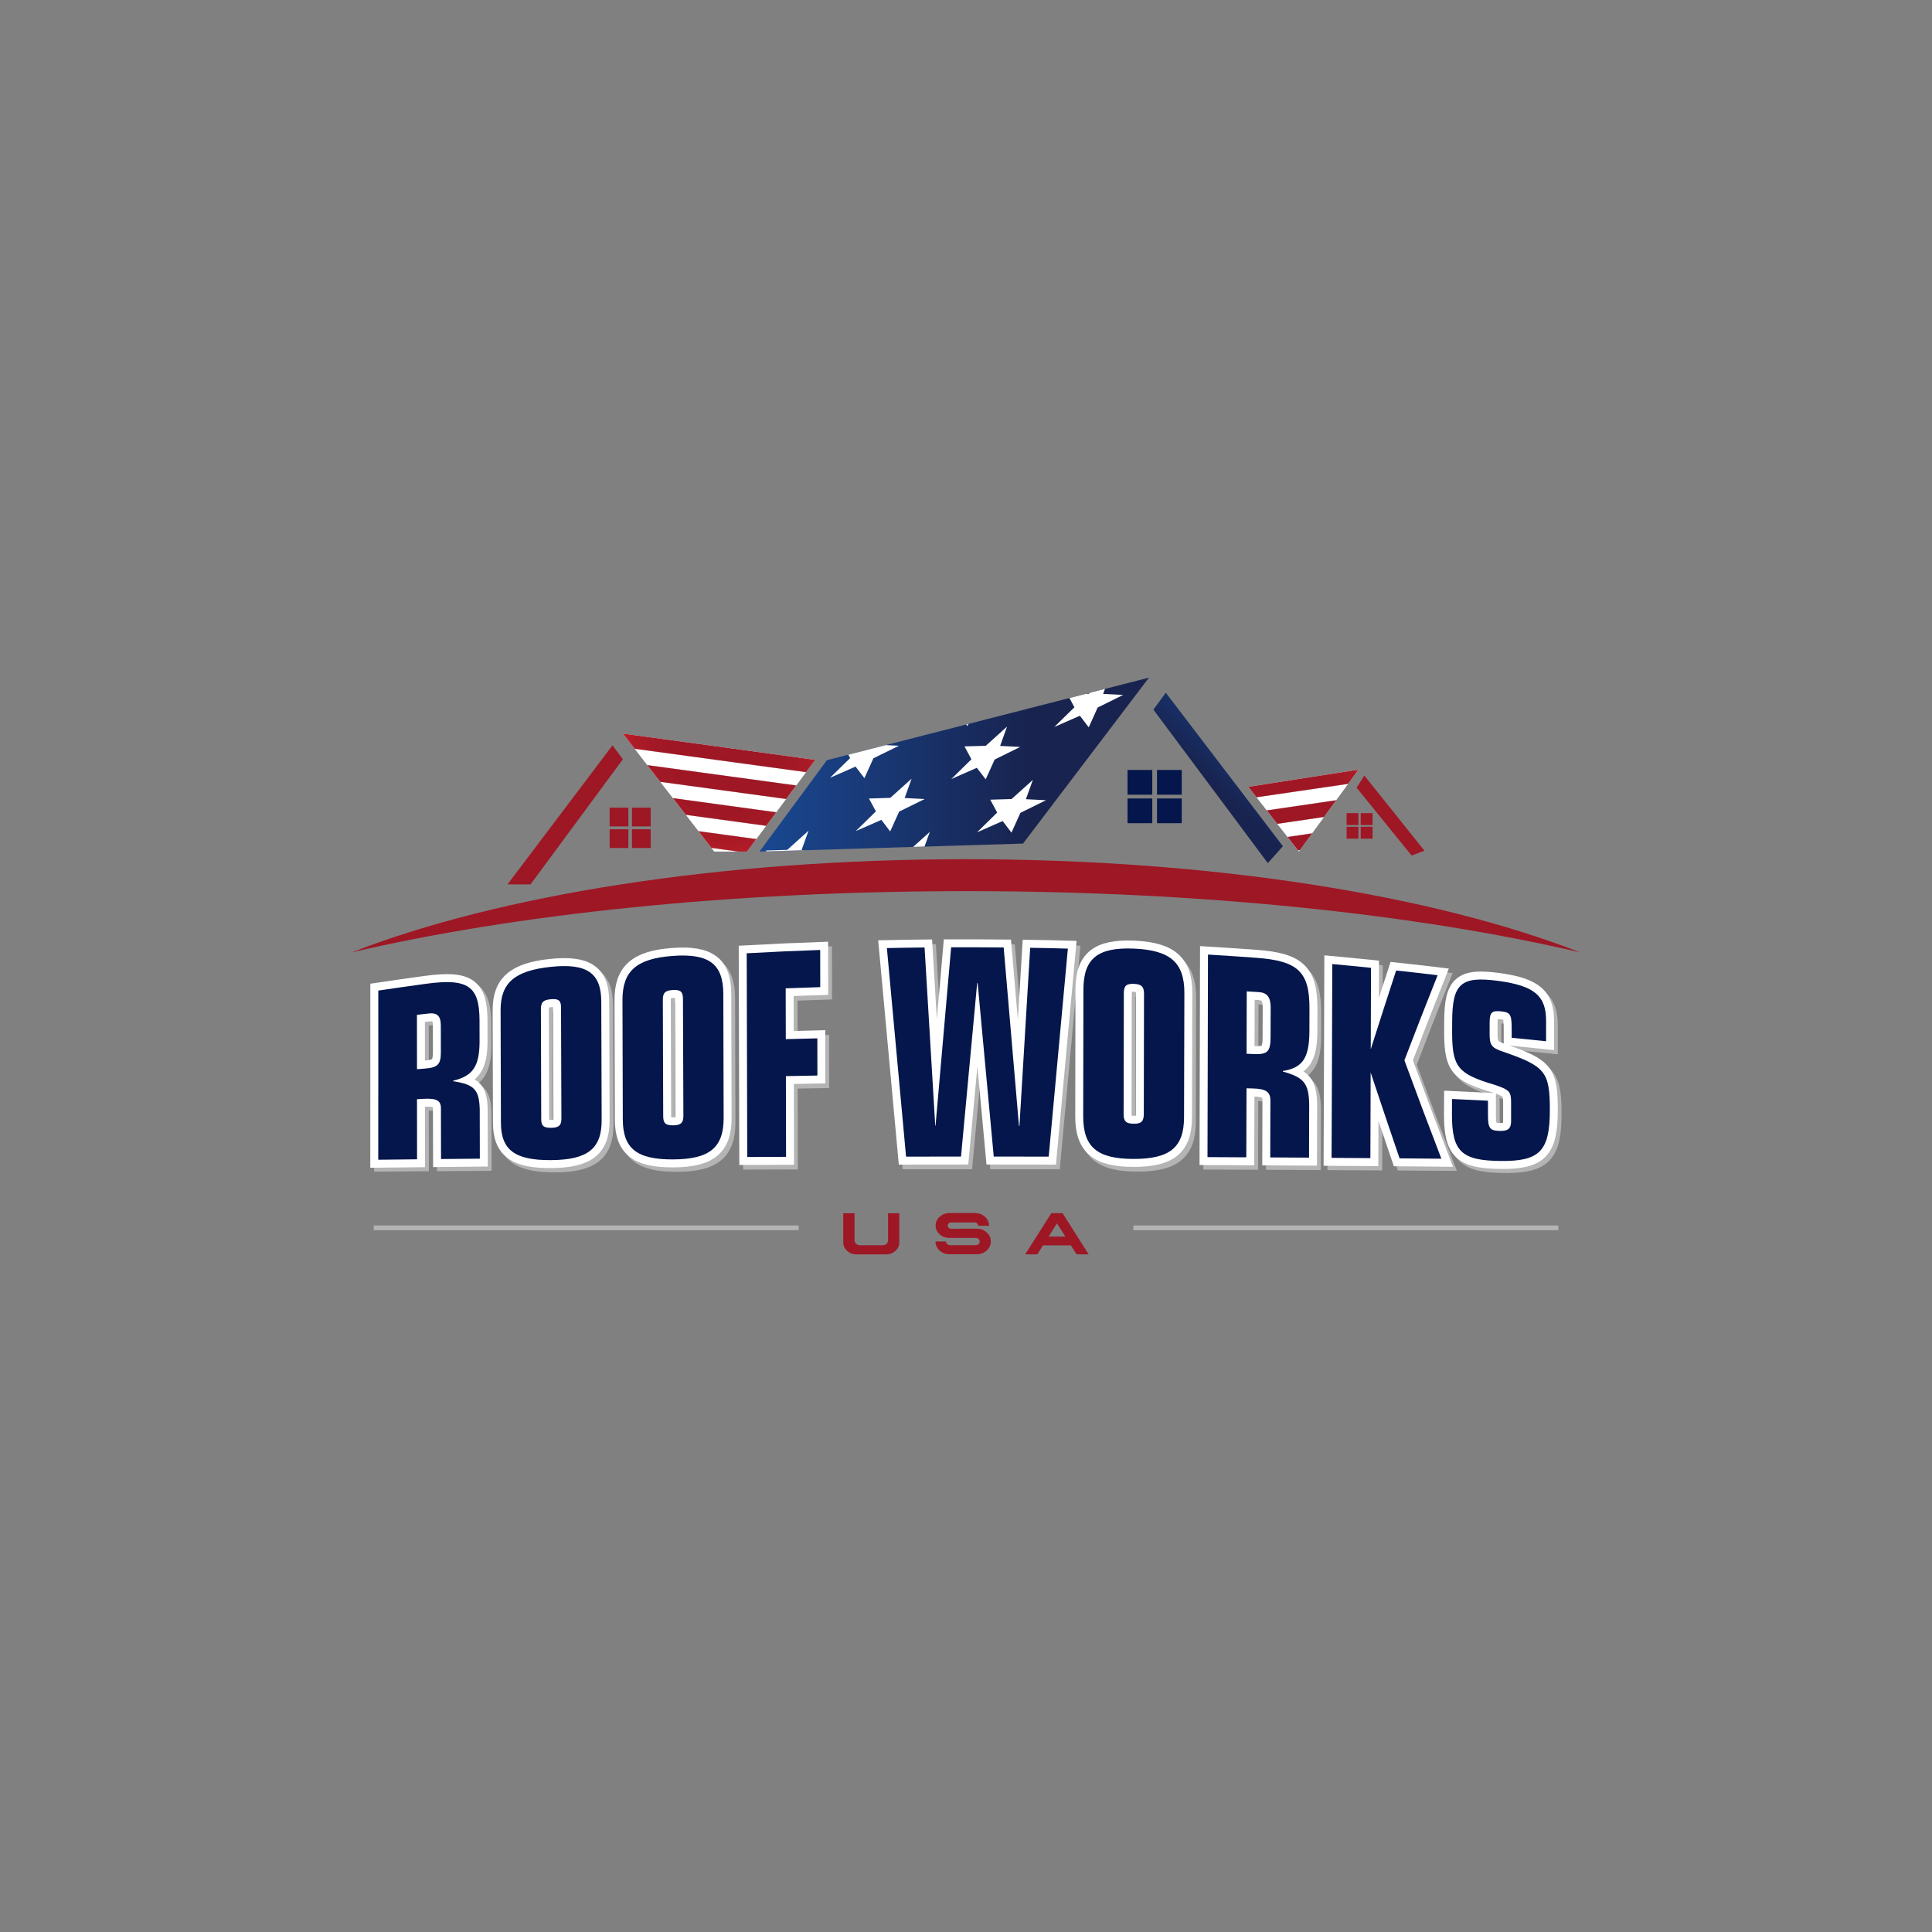 <?xml version="1.0" encoding="utf-8"?>
<!-- Generator: Adobe Illustrator 27.9.0, SVG Export Plug-In . SVG Version: 6.00 Build 0)  -->
<svg version="1.1" id="Layer_1" xmlns="http://www.w3.org/2000/svg" xmlns:xlink="http://www.w3.org/1999/xlink" x="0px" y="0px"
	 viewBox="0 0 360 360" style="enable-background:new 0 0 360 360;" xml:space="preserve">
<rect x="0" y="0" width="360" height="360" fill="#808080" stroke="none"/>
<style type="text/css">
	.st0{fill:url(#SVGID_1_);}
	.st1{fill:#9E1725;}
	.st2{fill:#FFFFFF;}
	.st3{fill:url(#SVGID_00000094596112886137804950000015666921688987067825_);}
	.st4{fill:url(#SVGID_00000158030909934101436200000005301161712536267399_);}
	.st5{fill:url(#SVGID_00000003796338935574560350000006516859407582615183_);}
	.st6{fill:url(#SVGID_00000050642832482401173640000014863964783108579227_);}
	.st7{fill:url(#SVGID_00000061467505288130467870000015413761833112660926_);}
	.st8{fill:#04164B;}
	.st9{fill:#B4B4B4;}
	.st10{fill:url(#SVGID_00000126317167499391825320000018000458954444129719_);}
	.st11{fill:url(#SVGID_00000179625096629133532450000018243976795257855156_);}
	.st12{fill:url(#SVGID_00000180366647636879872650000004009805939450563998_);}
	.st13{fill:url(#SVGID_00000090992166554963589760000000715281495848159915_);}
	.st14{fill:none;stroke:#B4B4B4;stroke-width:2.966;}
	.st15{fill:none;stroke:#FFFFFF;stroke-width:2.966;}
</style>
<g>
	<linearGradient id="SVGID_1_" gradientUnits="userSpaceOnUse" x1="141.516" y1="142.475" x2="214.091" y2="142.475">
		<stop  offset="0" style="stop-color:#194891"/>
		<stop  offset="0.696" style="stop-color:#18234F"/>
	</linearGradient>
	<polygon class="st0" points="141.52,158.68 190.62,157.19 214.09,126.27 154.08,141.65 	"/>
	<polygon class="st1" points="116.06,141.48 114.13,138.88 94.57,164.79 98.86,164.79 	"/>
	<g>
		<polygon class="st2" points="196.45,135.46 201.22,133.37 202.87,135.53 204.53,131.84 209.29,129.49 205.56,129.3 205.89,128.37 
			203.08,129.09 202.88,129.27 202.32,129.29 199.28,130.07 200.2,131.79 		"/>
		<polygon class="st2" points="182.02,143.07 183.67,145.22 185.34,141.53 190.1,139.18 186.36,138.99 187.65,135.39 183.68,138.97 
			179.72,139.08 181.01,141.48 177.26,145.16 		"/>
		<polygon class="st2" points="188.49,148.89 184.52,149.01 185.81,151.41 182.06,155.09 186.83,152.99 188.47,155.15 
			190.14,151.46 194.9,149.11 191.16,148.92 192.46,145.32 		"/>
		<polygon class="st2" points="173.26,155.01 170.15,157.81 172.27,157.74 		"/>
		<polygon class="st2" points="180.46,134.89 180.04,135 180.27,135.3 		"/>
		<polygon class="st2" points="154.66,144.93 159.42,142.84 161.07,145 162.74,141.3 167.5,138.96 165.06,138.84 158.07,140.63 
			158.41,141.26 		"/>
		<polygon class="st2" points="169.86,145.1 165.89,148.67 161.92,148.79 163.21,151.19 159.46,154.86 164.23,152.77 165.87,154.93 
			167.54,151.23 172.3,148.89 168.57,148.7 		"/>
		<polygon class="st2" points="150.66,154.79 146.69,158.36 142.72,158.48 142.81,158.64 149.95,158.42 149.36,158.39 		"/>
	</g>
	
		<linearGradient id="SVGID_00000031918433117788561070000012956809126373020585_" gradientUnits="userSpaceOnUse" x1="221.001" y1="150.863" x2="237.816" y2="133.548">
		<stop  offset="0.282" style="stop-color:#18234F"/>
		<stop  offset="1" style="stop-color:#194891"/>
	</linearGradient>
	<polygon style="fill:url(#SVGID_00000031918433117788561070000012956809126373020585_);" points="217.23,129.08 214.92,132.23 
		236.24,160.83 239.05,157.68 	"/>
	<g>
		<polygon class="st2" points="236.04,151.01 248.98,149.11 251.21,146.06 234.13,148.56 		"/>
		<polygon class="st2" points="239.91,155.96 244.5,155.28 246.72,152.23 237.99,153.51 		"/>
		<polygon class="st2" points="242.03,158.68 242.23,158.4 241.86,158.45 		"/>
		
			<radialGradient id="SVGID_00000062899532754982824370000015732007437948724363_" cx="213.068" cy="90.607" r="21.213" gradientTransform="matrix(0.938 -0.137 0.197 0.929 21.904 97.744)" gradientUnits="userSpaceOnUse">
			<stop  offset="0" style="stop-color:#9E1725"/>
			<stop  offset="0.505" style="stop-color:#9F1725"/>
			<stop  offset="0.69" style="stop-color:#A51926"/>
			<stop  offset="0.822" style="stop-color:#AD1B26"/>
			<stop  offset="0.928" style="stop-color:#BA1E26"/>
			<stop  offset="1" style="stop-color:#C62026"/>
		</radialGradient>
		<polygon style="fill:url(#SVGID_00000062899532754982824370000015732007437948724363_);" points="253.12,143.43 253.13,143.41 
			251.26,143.7 		"/>
		<polygon class="st2" points="232.61,146.61 234.13,148.56 251.21,146.06 253.12,143.43 251.26,143.7 		"/>
		
			<radialGradient id="SVGID_00000119078857854163847950000016890579366102031010_" cx="213.068" cy="90.607" r="21.213" gradientTransform="matrix(0.938 -0.137 0.197 0.929 21.904 97.744)" gradientUnits="userSpaceOnUse">
			<stop  offset="0" style="stop-color:#9E1725"/>
			<stop  offset="0.505" style="stop-color:#9F1725"/>
			<stop  offset="0.69" style="stop-color:#A51926"/>
			<stop  offset="0.822" style="stop-color:#AD1B26"/>
			<stop  offset="0.928" style="stop-color:#BA1E26"/>
			<stop  offset="1" style="stop-color:#C62026"/>
		</radialGradient>
		<polygon style="fill:url(#SVGID_00000119078857854163847950000016890579366102031010_);" points="232.61,146.61 234.13,148.56 
			251.21,146.06 253.12,143.43 251.26,143.7 		"/>
		<polygon class="st2" points="237.99,153.51 246.72,152.23 248.98,149.11 236.04,151.01 		"/>
		
			<radialGradient id="SVGID_00000031179897896172427010000008460423655088543660_" cx="213.068" cy="90.607" r="21.213" gradientTransform="matrix(0.938 -0.137 0.197 0.929 21.904 97.744)" gradientUnits="userSpaceOnUse">
			<stop  offset="0" style="stop-color:#9E1725"/>
			<stop  offset="0.505" style="stop-color:#9F1725"/>
			<stop  offset="0.69" style="stop-color:#A51926"/>
			<stop  offset="0.822" style="stop-color:#AD1B26"/>
			<stop  offset="0.928" style="stop-color:#BA1E26"/>
			<stop  offset="1" style="stop-color:#C62026"/>
		</radialGradient>
		<polygon style="fill:url(#SVGID_00000031179897896172427010000008460423655088543660_);" points="237.99,153.51 246.72,152.23 
			248.98,149.11 236.04,151.01 		"/>
		<polygon class="st2" points="241.86,158.45 242.23,158.4 244.5,155.28 239.91,155.96 		"/>
		
			<radialGradient id="SVGID_00000054242186860857753610000010281259830339295647_" cx="213.068" cy="90.607" r="21.213" gradientTransform="matrix(0.938 -0.137 0.197 0.929 21.904 97.744)" gradientUnits="userSpaceOnUse">
			<stop  offset="0" style="stop-color:#9E1725"/>
			<stop  offset="0.505" style="stop-color:#9F1725"/>
			<stop  offset="0.69" style="stop-color:#A51926"/>
			<stop  offset="0.822" style="stop-color:#AD1B26"/>
			<stop  offset="0.928" style="stop-color:#BA1E26"/>
			<stop  offset="1" style="stop-color:#C62026"/>
		</radialGradient>
		<polygon style="fill:url(#SVGID_00000054242186860857753610000010281259830339295647_);" points="241.86,158.45 242.23,158.4 
			244.5,155.28 239.91,155.96 		"/>
	</g>
	<polygon class="st1" points="254.22,144.51 252.78,146.77 263.03,159.42 265.43,158.52 	"/>
	<g>
		<rect x="113.6" y="150.5" class="st1" width="3.49" height="3.49"/>
		<rect x="117.76" y="150.5" class="st1" width="3.49" height="3.49"/>
		<rect x="113.6" y="154.52" class="st1" width="3.49" height="3.49"/>
		<rect x="117.76" y="154.52" class="st1" width="3.49" height="3.49"/>
	</g>
	<g>
		<rect x="210.1" y="143.47" class="st8" width="4.61" height="4.61"/>
		<rect x="215.59" y="143.47" class="st8" width="4.61" height="4.61"/>
		<rect x="210.1" y="148.78" class="st8" width="4.61" height="4.61"/>
		<rect x="215.59" y="148.78" class="st8" width="4.61" height="4.61"/>
	</g>
	<g>
		<rect x="250.92" y="151.52" class="st1" width="2.21" height="2.21"/>
		<rect x="253.55" y="151.52" class="st1" width="2.21" height="2.21"/>
		<rect x="250.92" y="154.06" class="st1" width="2.21" height="2.21"/>
		<rect x="253.55" y="154.06" class="st1" width="2.21" height="2.21"/>
	</g>
	<path class="st1" d="M180,166.05c43.95,0,84.04,4.31,114.42,11.41C267.3,166.86,226.12,160.1,180,160.1s-87.3,6.76-114.42,17.35
		C95.96,170.36,136.05,166.05,180,166.05z"/>
	<g>
		<g>
			<rect x="69.63" y="228.35" class="st9" width="79.19" height="0.88"/>
		</g>
		<g>
			<rect x="211.19" y="228.35" class="st9" width="79.19" height="0.88"/>
		</g>
		<g>
			<path class="st1" d="M159.23,226.06v5.07c0,0.25,0.1,0.46,0.29,0.64c0.19,0.17,0.42,0.25,0.7,0.26h4.27
				c0.28-0.01,0.51-0.1,0.7-0.26c0.19-0.18,0.29-0.39,0.29-0.63v-5.07h2.09v5.43c0,0.62-0.24,1.15-0.72,1.58
				c-0.48,0.44-1.06,0.66-1.75,0.66h-5.5c-0.68,0-1.27-0.22-1.75-0.66c-0.48-0.44-0.72-0.96-0.72-1.58v-5.43H159.23z"/>
			<path class="st1" d="M181.76,226.06c0.71,0,1.3,0.23,1.79,0.68c0.49,0.45,0.74,1,0.74,1.64v0.03h-2.04
				c0.01-0.02,0.01-0.03,0.01-0.03c0-0.17-0.06-0.31-0.19-0.42c-0.12-0.12-0.27-0.18-0.47-0.17h-4.36
				c-0.18-0.01-0.33,0.05-0.46,0.17c-0.12,0.11-0.18,0.25-0.18,0.41c0,0.16,0.07,0.3,0.19,0.42c0.12,0.12,0.27,0.17,0.45,0.17
				c0.51,0,1.31,0,2.39-0.01c1.07-0.01,1.87-0.01,2.38,0c0.73,0,1.34,0.23,1.85,0.7c0.52,0.46,0.77,1.02,0.76,1.68
				c0,0.66-0.25,1.22-0.77,1.69c-0.5,0.46-1.11,0.69-1.84,0.69h-5.08c-0.72,0-1.33-0.23-1.85-0.69c-0.51-0.46-0.76-1.02-0.76-1.69
				h1.96v0.01c0,0.19,0.07,0.35,0.22,0.48c0.15,0.13,0.32,0.2,0.52,0.2h4.79c0.21-0.01,0.38-0.08,0.53-0.2
				c0.14-0.13,0.21-0.29,0.21-0.48c0-0.19-0.07-0.35-0.22-0.48c-0.15-0.13-0.32-0.2-0.52-0.2h-4.94c-0.7,0-1.3-0.23-1.79-0.68
				c-0.49-0.46-0.74-1-0.74-1.63c0-0.64,0.25-1.18,0.74-1.62c0.49-0.44,1.09-0.68,1.79-0.7H181.76z"/>
			<path class="st1" d="M197.99,226.06l4.87,7.67h-2.26l-1.06-1.68h-5.19l-1.07,1.68h-2.25l4.87-7.67H197.99z M195.39,230.42h3.12
				l-1.56-2.46L195.39,230.42z"/>
		</g>
	</g>
	<g>
		<polygon class="st2" points="125.38,148.72 144.65,151.36 146.49,148.88 123.02,145.68 		"/>
		<polygon class="st2" points="130.15,154.88 140.93,156.35 142.77,153.88 127.79,151.83 		"/>
		<polygon class="st2" points="120.61,142.57 148.37,146.36 150.21,143.88 118.25,139.52 		"/>
		<polygon class="st2" points="133.08,158.68 137.58,158.68 132.55,157.99 		"/>
		<polygon class="st2" points="118.25,139.52 150.21,143.88 151.91,141.59 116.06,136.69 		"/>
		
			<radialGradient id="SVGID_00000118372632619112105920000018426660644905526425_" cx="211.927" cy="158.556" r="21.213" gradientTransform="matrix(0.939 0.128 -0.069 0.947 -53.195 -36.205)" gradientUnits="userSpaceOnUse">
			<stop  offset="0" style="stop-color:#9E1725"/>
			<stop  offset="0.505" style="stop-color:#9F1725"/>
			<stop  offset="0.69" style="stop-color:#A51926"/>
			<stop  offset="0.822" style="stop-color:#AD1B26"/>
			<stop  offset="0.928" style="stop-color:#BA1E26"/>
			<stop  offset="1" style="stop-color:#C62026"/>
		</radialGradient>
		<polygon style="fill:url(#SVGID_00000118372632619112105920000018426660644905526425_);" points="118.25,139.52 150.21,143.88 
			151.91,141.59 116.06,136.69 		"/>
		<polygon class="st2" points="123.02,145.68 146.49,148.88 148.37,146.36 120.61,142.57 		"/>
		
			<radialGradient id="SVGID_00000130606587567969125410000012992173729271457470_" cx="211.927" cy="158.556" r="21.213" gradientTransform="matrix(0.939 0.128 -0.069 0.947 -53.195 -36.205)" gradientUnits="userSpaceOnUse">
			<stop  offset="0" style="stop-color:#9E1725"/>
			<stop  offset="0.505" style="stop-color:#9F1725"/>
			<stop  offset="0.69" style="stop-color:#A51926"/>
			<stop  offset="0.822" style="stop-color:#AD1B26"/>
			<stop  offset="0.928" style="stop-color:#BA1E26"/>
			<stop  offset="1" style="stop-color:#C62026"/>
		</radialGradient>
		<polygon style="fill:url(#SVGID_00000130606587567969125410000012992173729271457470_);" points="123.02,145.68 146.49,148.88 
			148.37,146.36 120.61,142.57 		"/>
		<polygon class="st2" points="127.79,151.83 142.77,153.88 144.65,151.36 125.38,148.72 		"/>
		
			<radialGradient id="SVGID_00000111186170472019137880000005826431117983846532_" cx="211.927" cy="158.557" r="21.213" gradientTransform="matrix(0.939 0.128 -0.069 0.947 -53.195 -36.205)" gradientUnits="userSpaceOnUse">
			<stop  offset="0" style="stop-color:#9E1725"/>
			<stop  offset="0.505" style="stop-color:#9F1725"/>
			<stop  offset="0.69" style="stop-color:#A51926"/>
			<stop  offset="0.822" style="stop-color:#AD1B26"/>
			<stop  offset="0.928" style="stop-color:#BA1E26"/>
			<stop  offset="1" style="stop-color:#C62026"/>
		</radialGradient>
		<polygon style="fill:url(#SVGID_00000111186170472019137880000005826431117983846532_);" points="127.79,151.83 142.77,153.88 
			144.65,151.36 125.38,148.72 		"/>
		<polygon class="st2" points="132.55,157.99 137.58,158.68 139.2,158.68 140.93,156.35 130.15,154.88 		"/>
		
			<radialGradient id="SVGID_00000071543661426955253900000007494326649799404733_" cx="211.927" cy="158.557" r="21.213" gradientTransform="matrix(0.939 0.128 -0.069 0.947 -53.195 -36.205)" gradientUnits="userSpaceOnUse">
			<stop  offset="0" style="stop-color:#9E1725"/>
			<stop  offset="0.505" style="stop-color:#9F1725"/>
			<stop  offset="0.69" style="stop-color:#A51926"/>
			<stop  offset="0.822" style="stop-color:#AD1B26"/>
			<stop  offset="0.928" style="stop-color:#BA1E26"/>
			<stop  offset="1" style="stop-color:#C62026"/>
		</radialGradient>
		<polygon style="fill:url(#SVGID_00000071543661426955253900000007494326649799404733_);" points="132.55,157.99 137.58,158.68 
			139.2,158.68 140.93,156.35 130.15,154.88 		"/>
	</g>
	<g>
		<g>
			<g>
				<path class="st9" d="M71.2,185.2c3.57-0.51,5.35-0.76,8.92-1.23c7.81-1.03,9.92,0.49,9.94,6.85c0,1.63,0.01,2.44,0.01,4.07
					c-0.04,4.53-1.25,6.34-4.91,7.21c0,0.04,0,0.06,0,0.1c3.94,0.62,4.83,1.61,4.94,5.22c0.01,3.71,0.01,5.56,0.02,9.27
					c-2.89,0.02-4.34,0.03-7.23,0.05c-0.01-3.79-0.01-5.69-0.02-9.48c0-1.44-0.8-1.9-3.24-1.78c-0.49,0.02-0.73,0.04-1.22,0.06
					c0.01,4.49,0.01,6.74,0.02,11.23c-2.89,0.02-4.34,0.03-7.23,0.05C71.21,206.28,71.2,195.74,71.2,185.2z M78.42,199.92
					c0.56-0.04,0.84-0.06,1.41-0.1c2.48-0.18,3.04-0.76,3.04-3.1c0-1.99-0.01-2.98-0.01-4.96c0-1.74-0.66-2.41-2.25-2.24
					c-0.88,0.1-1.32,0.15-2.2,0.24C78.41,193.82,78.41,195.85,78.42,199.92z"/>
				<path class="st9" d="M94,188.97c-0.01-5.1,2.6-7.39,9.35-8.08c6.75-0.69,9.39,1.16,9.41,6.53c0.03,8.83,0.04,13.25,0.07,22.08
					c0.02,5.37-2.61,7.44-9.41,7.47c-6.76,0.03-9.35-1.91-9.36-7.02C94.03,201.56,94.02,197.36,94,188.97z M105.25,188.42
					c0-1.22-0.47-1.61-1.88-1.49c-1.41,0.12-1.87,0.53-1.87,1.8c0.03,8.24,0.04,12.37,0.06,20.61c0,1.27,0.47,1.62,1.93,1.59
					c1.36-0.03,1.83-0.46,1.83-1.69C105.29,200.91,105.28,196.75,105.25,188.42z"/>
				<path class="st9" d="M116.7,187.14c-0.02-5.42,2.6-7.74,9.37-8.23c6.77-0.48,9.41,1.54,9.42,7.14
					c0.02,9.22,0.04,13.82,0.06,23.04c0.02,5.6-2.61,7.76-9.42,7.78c-6.76,0.02-9.35-2.05-9.37-7.46
					C116.75,200.51,116.73,196.05,116.7,187.14z M127.98,186.89c0-1.29-0.47-1.71-1.88-1.62s-1.88,0.5-1.87,1.84
					c0.03,8.69,0.04,13.03,0.07,21.72c0,1.33,0.47,1.71,1.93,1.69c1.36-0.02,1.83-0.47,1.83-1.76
					C128.02,200.02,128,195.64,127.98,186.89z"/>
				<path class="st9" d="M139.85,178.46c5.47-0.29,8.21-0.41,13.69-0.6c0,2.77,0.01,4.16,0.01,6.94c-2.58,0.07-3.87,0.12-6.44,0.21
					c0.01,3.79,0.01,5.69,0.02,9.48c2.35-0.06,3.53-0.09,5.88-0.14c0,2.77,0.01,4.16,0.01,6.93c-2.35,0.04-3.52,0.06-5.87,0.1
					c0.01,6.02,0.02,9.03,0.03,15.05c-2.89,0.01-4.34,0.01-7.23,0.02C139.91,203.78,139.88,191.12,139.85,178.46z"/>
				<path class="st9" d="M165.97,177.53c2.81-0.05,4.21-0.07,7.02-0.1c0.66,11.08,1.33,22.15,1.99,33.23c0.02,0,0.03,0,0.05,0
					c0.97-11.09,1.94-22.17,2.91-33.26c3.92-0.01,5.88,0,9.79,0.04c0.95,11.08,1.9,22.16,2.85,33.24c0.04,0,0.06,0,0.09,0
					c0.67-11.06,1.33-22.11,2-33.17c2.81,0.05,4.21,0.08,7.02,0.15c-1.2,12.91-2.39,25.83-3.57,38.74c-4.09,0-6.14-0.01-10.24-0.01
					c-1-10.77-2-21.55-3-32.32c-0.04,0-0.06,0-0.09,0c-1.01,10.77-2.01,21.55-3.01,32.32c-4.1,0-6.14,0-10.24,0
					C168.35,203.44,167.16,190.48,165.97,177.53z"/>
				<path class="st9" d="M202.59,185.27c0.01-5.74,2.65-7.89,9.42-7.6c6.78,0.29,9.4,2.62,9.39,8.25
					c-0.02,9.26-0.04,13.89-0.06,23.14c-0.01,5.63-2.65,7.78-9.46,7.77c-6.76-0.01-9.34-2.22-9.33-7.96
					C202.57,199.43,202.58,194.71,202.59,185.27z M213.88,186.07c0-1.32-0.47-1.8-1.88-1.85c-1.41-0.05-1.88,0.34-1.88,1.72
					c-0.02,9.01-0.03,13.52-0.04,22.53c0,1.38,0.47,1.79,1.92,1.8c1.36,0.01,1.83-0.44,1.84-1.76
					C213.85,199.53,213.86,195.05,213.88,186.07z"/>
				<path class="st9" d="M225.8,178.77c3.59,0.22,5.39,0.33,8.98,0.59c7.85,0.56,9.95,2.64,9.93,9.46
					c-0.01,1.75-0.01,2.62-0.01,4.36c-0.06,4.85-1.29,6.65-4.95,7.23c0,0.04,0,0.07,0,0.11c3.94,1.08,4.83,2.2,4.91,6.08
					c-0.01,3.97-0.02,5.96-0.03,9.93c-2.89-0.01-4.34-0.02-7.23-0.03c0.01-4.23,0.02-6.35,0.03-10.58c0-1.61-0.79-2.18-3.23-2.25
					c-0.49-0.01-0.73-0.02-1.22-0.03c-0.02,5.14-0.02,7.71-0.04,12.84c-2.89-0.01-4.34-0.02-7.23-0.03
					C225.73,203.9,225.77,191.34,225.8,178.77z M232.99,197.22c0.56,0.02,0.85,0.03,1.41,0.05c2.49,0.1,3.05-0.49,3.06-3.09
					c0.01-2.22,0.01-3.32,0.02-5.54c0.01-1.94-0.65-2.81-2.25-2.91c-0.88-0.05-1.32-0.08-2.21-0.13
					C233.01,190.26,233,192.58,232.99,197.22z"/>
				<path class="st9" d="M248.96,180.52c2.89,0.26,4.34,0.4,7.22,0.69c-0.02,5.96-0.03,8.94-0.05,14.91
					c-0.02,0.04-0.03,0.06-0.05,0.1c0.04,0,0.06,0,0.09,0.01c1.88-5.89,2.81-8.8,4.69-14.53c3.09,0.33,4.64,0.5,7.73,0.86
					c-2.47,6.2-3.71,9.37-6.18,15.83c2.76,7.46,4.13,11.13,6.89,18.29c-3.12-0.02-4.68-0.03-7.79-0.05
					c-2.14-6.24-3.21-9.41-5.35-15.84c-0.04,0-0.06,0-0.09,0c0.02,0.04,0.03,0.06,0.05,0.11c-0.02,6.28-0.03,9.42-0.05,15.7
					c-2.89-0.02-4.34-0.02-7.23-0.04C248.89,204.55,248.92,192.53,248.96,180.52z"/>
				<path class="st9" d="M277.97,208.27c0,2.72,0.28,3.17,2.15,3.23c1.59,0.04,2.16-0.43,2.16-1.84c0-1.4,0-2.1,0-3.51
					c0-1.95-0.32-2.3-3.04-3.2c-6.89-2.03-7.92-3.29-7.95-9.68c0-0.83,0-1.25,0-2.08c0.02-7.04,1.61-8.5,8.63-7.57
					c6.69,0.89,8.88,2.76,8.87,7.4c0,1.52,0,2.28,0,3.79c-2.56-0.26-3.84-0.39-6.41-0.64c0-0.62,0-0.93,0-1.56
					c0-2.77-0.23-3.14-1.91-3.33c-1.82-0.21-2.2,0.2-2.2,2.13c0,0.87,0,1.31,0,2.18c0,2.03,0.42,2.51,2.66,3.24
					c7.72,2.66,8.56,3.68,8.56,10.77c0,7.61-1.88,9.53-9.11,9.49c-7.37-0.04-9.15-1.72-9.13-8.72c0-1.12,0-1.67,0.01-2.79
					c2.68,0.12,4.02,0.18,6.7,0.31C277.97,206.84,277.97,207.32,277.97,208.27z"/>
				<path class="st14" d="M71.2,185.2c3.57-0.51,5.35-0.76,8.92-1.23c7.81-1.03,9.92,0.49,9.94,6.85c0,1.63,0.01,2.44,0.01,4.07
					c-0.04,4.53-1.25,6.34-4.91,7.21c0,0.04,0,0.06,0,0.1c3.94,0.62,4.83,1.61,4.94,5.22c0.01,3.71,0.01,5.56,0.02,9.27
					c-2.89,0.02-4.34,0.03-7.23,0.05c-0.01-3.79-0.01-5.69-0.02-9.48c0-1.44-0.8-1.9-3.24-1.78c-0.49,0.02-0.73,0.04-1.22,0.06
					c0.01,4.49,0.01,6.74,0.02,11.23c-2.89,0.02-4.34,0.03-7.23,0.05C71.21,206.28,71.2,195.74,71.2,185.2z M78.42,199.92
					c0.56-0.04,0.84-0.06,1.41-0.1c2.48-0.18,3.04-0.76,3.04-3.1c0-1.99-0.01-2.98-0.01-4.96c0-1.74-0.66-2.41-2.25-2.24
					c-0.88,0.1-1.32,0.15-2.2,0.24C78.41,193.82,78.41,195.85,78.42,199.92z"/>
				<path class="st14" d="M94,188.97c-0.01-5.1,2.6-7.39,9.35-8.08c6.75-0.69,9.39,1.16,9.41,6.53c0.03,8.83,0.04,13.25,0.07,22.08
					c0.02,5.37-2.61,7.44-9.41,7.47c-6.76,0.03-9.35-1.91-9.36-7.02C94.03,201.56,94.02,197.36,94,188.97z M105.25,188.42
					c0-1.22-0.47-1.61-1.88-1.49c-1.41,0.12-1.87,0.53-1.87,1.8c0.03,8.24,0.04,12.37,0.06,20.61c0,1.27,0.47,1.62,1.93,1.59
					c1.36-0.03,1.83-0.46,1.83-1.69C105.29,200.91,105.28,196.75,105.25,188.42z"/>
				<path class="st14" d="M116.7,187.14c-0.02-5.42,2.6-7.74,9.37-8.23c6.77-0.48,9.41,1.54,9.42,7.14
					c0.02,9.22,0.04,13.82,0.06,23.04c0.02,5.6-2.61,7.76-9.42,7.78c-6.76,0.02-9.35-2.05-9.37-7.46
					C116.75,200.51,116.73,196.05,116.7,187.14z M127.98,186.89c0-1.29-0.47-1.71-1.88-1.62s-1.88,0.5-1.87,1.84
					c0.03,8.69,0.04,13.03,0.07,21.72c0,1.33,0.47,1.71,1.93,1.69c1.36-0.02,1.83-0.47,1.83-1.76
					C128.02,200.02,128,195.64,127.98,186.89z"/>
				<path class="st14" d="M139.85,178.46c5.47-0.29,8.21-0.41,13.69-0.6c0,2.77,0.01,4.16,0.01,6.94c-2.58,0.07-3.87,0.12-6.44,0.21
					c0.01,3.79,0.01,5.69,0.02,9.48c2.35-0.06,3.53-0.09,5.88-0.14c0,2.77,0.01,4.16,0.01,6.93c-2.35,0.04-3.52,0.06-5.87,0.1
					c0.01,6.02,0.02,9.03,0.03,15.05c-2.89,0.01-4.34,0.01-7.23,0.02C139.91,203.78,139.88,191.12,139.85,178.46z"/>
				<path class="st14" d="M165.97,177.53c2.81-0.05,4.21-0.07,7.02-0.1c0.66,11.08,1.33,22.15,1.99,33.23c0.02,0,0.03,0,0.05,0
					c0.97-11.09,1.94-22.17,2.91-33.26c3.92-0.01,5.88,0,9.79,0.04c0.95,11.08,1.9,22.16,2.85,33.24c0.04,0,0.06,0,0.09,0
					c0.67-11.06,1.33-22.11,2-33.17c2.81,0.05,4.21,0.08,7.02,0.15c-1.2,12.91-2.39,25.83-3.57,38.74c-4.09,0-6.14-0.01-10.24-0.01
					c-1-10.77-2-21.55-3-32.32c-0.04,0-0.06,0-0.09,0c-1.01,10.77-2.01,21.55-3.01,32.32c-4.1,0-6.14,0-10.24,0
					C168.35,203.44,167.16,190.48,165.97,177.53z"/>
				<path class="st14" d="M202.59,185.27c0.01-5.74,2.65-7.89,9.42-7.6c6.78,0.29,9.4,2.62,9.39,8.25
					c-0.02,9.26-0.04,13.89-0.06,23.14c-0.01,5.63-2.65,7.78-9.46,7.77c-6.76-0.01-9.34-2.22-9.33-7.96
					C202.57,199.43,202.58,194.71,202.59,185.27z M213.88,186.07c0-1.32-0.47-1.8-1.88-1.85c-1.41-0.05-1.88,0.34-1.88,1.72
					c-0.02,9.01-0.03,13.52-0.04,22.53c0,1.38,0.47,1.79,1.92,1.8c1.36,0.01,1.83-0.44,1.84-1.76
					C213.85,199.53,213.86,195.05,213.88,186.07z"/>
				<path class="st14" d="M225.8,178.77c3.59,0.22,5.39,0.33,8.98,0.59c7.85,0.56,9.95,2.64,9.93,9.46
					c-0.01,1.75-0.01,2.62-0.01,4.36c-0.06,4.85-1.29,6.65-4.95,7.23c0,0.04,0,0.07,0,0.11c3.94,1.08,4.83,2.2,4.91,6.08
					c-0.01,3.97-0.02,5.96-0.03,9.93c-2.89-0.01-4.34-0.02-7.23-0.03c0.01-4.23,0.02-6.35,0.03-10.58c0-1.61-0.79-2.18-3.23-2.25
					c-0.49-0.01-0.73-0.02-1.22-0.03c-0.02,5.14-0.02,7.71-0.04,12.84c-2.89-0.01-4.34-0.02-7.23-0.03
					C225.73,203.9,225.77,191.34,225.8,178.77z M232.99,197.22c0.56,0.02,0.85,0.03,1.41,0.05c2.49,0.1,3.05-0.49,3.06-3.09
					c0.01-2.22,0.01-3.32,0.02-5.54c0.01-1.94-0.65-2.81-2.25-2.91c-0.88-0.05-1.32-0.08-2.21-0.13
					C233.01,190.26,233,192.58,232.99,197.22z"/>
				<path class="st14" d="M248.96,180.52c2.89,0.26,4.34,0.4,7.22,0.69c-0.02,5.96-0.03,8.94-0.05,14.91
					c-0.02,0.04-0.03,0.06-0.05,0.1c0.04,0,0.06,0,0.09,0.01c1.88-5.89,2.81-8.8,4.69-14.53c3.09,0.33,4.64,0.5,7.73,0.86
					c-2.47,6.2-3.71,9.37-6.18,15.83c2.76,7.46,4.13,11.13,6.89,18.29c-3.12-0.02-4.68-0.03-7.79-0.05
					c-2.14-6.24-3.21-9.41-5.35-15.84c-0.04,0-0.06,0-0.09,0c0.02,0.04,0.03,0.06,0.05,0.11c-0.02,6.28-0.03,9.42-0.05,15.7
					c-2.89-0.02-4.34-0.02-7.23-0.04C248.89,204.55,248.92,192.53,248.96,180.52z"/>
				<path class="st14" d="M277.97,208.27c0,2.72,0.28,3.17,2.15,3.23c1.59,0.04,2.16-0.43,2.16-1.84c0-1.4,0-2.1,0-3.51
					c0-1.95-0.32-2.3-3.04-3.2c-6.89-2.03-7.92-3.29-7.95-9.68c0-0.83,0-1.25,0-2.08c0.02-7.04,1.61-8.5,8.63-7.57
					c6.69,0.89,8.88,2.76,8.87,7.4c0,1.52,0,2.28,0,3.79c-2.56-0.26-3.84-0.39-6.41-0.64c0-0.62,0-0.93,0-1.56
					c0-2.77-0.23-3.14-1.91-3.33c-1.82-0.21-2.2,0.2-2.2,2.13c0,0.87,0,1.31,0,2.18c0,2.03,0.42,2.51,2.66,3.24
					c7.72,2.66,8.56,3.68,8.56,10.77c0,7.61-1.88,9.53-9.11,9.49c-7.37-0.04-9.15-1.72-9.13-8.72c0-1.12,0-1.67,0.01-2.79
					c2.68,0.12,4.02,0.18,6.7,0.31C277.97,206.84,277.97,207.32,277.97,208.27z"/>
				<path class="st9" d="M71.2,185.2c3.57-0.51,5.35-0.76,8.92-1.23c7.81-1.03,9.92,0.49,9.94,6.85c0,1.63,0.01,2.44,0.01,4.07
					c-0.04,4.53-1.25,6.34-4.91,7.21c0,0.04,0,0.06,0,0.1c3.94,0.62,4.83,1.61,4.94,5.22c0.01,3.71,0.01,5.56,0.02,9.27
					c-2.89,0.02-4.34,0.03-7.23,0.05c-0.01-3.79-0.01-5.69-0.02-9.48c0-1.44-0.8-1.9-3.24-1.78c-0.49,0.02-0.73,0.04-1.22,0.06
					c0.01,4.49,0.01,6.74,0.02,11.23c-2.89,0.02-4.34,0.03-7.23,0.05C71.21,206.28,71.2,195.74,71.2,185.2z M78.42,199.92
					c0.56-0.04,0.84-0.06,1.41-0.1c2.48-0.18,3.04-0.76,3.04-3.1c0-1.99-0.01-2.98-0.01-4.96c0-1.74-0.66-2.41-2.25-2.24
					c-0.88,0.1-1.32,0.15-2.2,0.24C78.41,193.82,78.41,195.85,78.42,199.92z"/>
				<path class="st9" d="M94,188.97c-0.01-5.1,2.6-7.39,9.35-8.08c6.75-0.69,9.39,1.16,9.41,6.53c0.03,8.83,0.04,13.25,0.07,22.08
					c0.02,5.37-2.61,7.44-9.41,7.47c-6.76,0.03-9.35-1.91-9.36-7.02C94.03,201.56,94.02,197.36,94,188.97z M105.25,188.42
					c0-1.22-0.47-1.61-1.88-1.49c-1.41,0.12-1.87,0.53-1.87,1.8c0.03,8.24,0.04,12.37,0.06,20.61c0,1.27,0.47,1.62,1.93,1.59
					c1.36-0.03,1.83-0.46,1.83-1.69C105.29,200.91,105.28,196.75,105.25,188.42z"/>
				<path class="st9" d="M116.7,187.14c-0.02-5.42,2.6-7.74,9.37-8.23c6.77-0.48,9.41,1.54,9.42,7.14
					c0.02,9.22,0.04,13.82,0.06,23.04c0.02,5.6-2.61,7.76-9.42,7.78c-6.76,0.02-9.35-2.05-9.37-7.46
					C116.75,200.51,116.73,196.05,116.7,187.14z M127.98,186.89c0-1.29-0.47-1.71-1.88-1.62s-1.88,0.5-1.87,1.84
					c0.03,8.69,0.04,13.03,0.07,21.72c0,1.33,0.47,1.71,1.93,1.69c1.36-0.02,1.83-0.47,1.83-1.76
					C128.02,200.02,128,195.64,127.98,186.89z"/>
				<path class="st9" d="M139.85,178.46c5.47-0.29,8.21-0.41,13.69-0.6c0,2.77,0.01,4.16,0.01,6.94c-2.58,0.07-3.87,0.12-6.44,0.21
					c0.01,3.79,0.01,5.69,0.02,9.48c2.35-0.06,3.53-0.09,5.88-0.14c0,2.77,0.01,4.16,0.01,6.93c-2.35,0.04-3.52,0.06-5.87,0.1
					c0.01,6.02,0.02,9.03,0.03,15.05c-2.89,0.01-4.34,0.01-7.23,0.02C139.91,203.78,139.88,191.12,139.85,178.46z"/>
				<path class="st9" d="M165.97,177.53c2.81-0.05,4.21-0.07,7.02-0.1c0.66,11.08,1.33,22.15,1.99,33.23c0.02,0,0.03,0,0.05,0
					c0.97-11.09,1.94-22.17,2.91-33.26c3.92-0.01,5.88,0,9.79,0.04c0.95,11.08,1.9,22.16,2.85,33.24c0.04,0,0.06,0,0.09,0
					c0.67-11.06,1.33-22.11,2-33.17c2.81,0.05,4.21,0.08,7.02,0.15c-1.2,12.91-2.39,25.83-3.57,38.74c-4.09,0-6.14-0.01-10.24-0.01
					c-1-10.77-2-21.55-3-32.32c-0.04,0-0.06,0-0.09,0c-1.01,10.77-2.01,21.55-3.01,32.32c-4.1,0-6.14,0-10.24,0
					C168.35,203.44,167.16,190.48,165.97,177.53z"/>
				<path class="st9" d="M202.59,185.27c0.01-5.74,2.65-7.89,9.42-7.6c6.78,0.29,9.4,2.62,9.39,8.25
					c-0.02,9.26-0.04,13.89-0.06,23.14c-0.01,5.63-2.65,7.78-9.46,7.77c-6.76-0.01-9.34-2.22-9.33-7.96
					C202.57,199.43,202.58,194.71,202.59,185.27z M213.88,186.07c0-1.32-0.47-1.8-1.88-1.85c-1.41-0.05-1.88,0.34-1.88,1.72
					c-0.02,9.01-0.03,13.52-0.04,22.53c0,1.38,0.47,1.79,1.92,1.8c1.36,0.01,1.83-0.44,1.84-1.76
					C213.85,199.53,213.86,195.05,213.88,186.07z"/>
				<path class="st9" d="M225.8,178.77c3.59,0.22,5.39,0.33,8.98,0.59c7.85,0.56,9.95,2.64,9.93,9.46
					c-0.01,1.75-0.01,2.62-0.01,4.36c-0.06,4.85-1.29,6.65-4.95,7.23c0,0.04,0,0.07,0,0.11c3.94,1.08,4.83,2.2,4.91,6.08
					c-0.01,3.97-0.02,5.96-0.03,9.93c-2.89-0.01-4.34-0.02-7.23-0.03c0.01-4.23,0.02-6.35,0.03-10.58c0-1.61-0.79-2.18-3.23-2.25
					c-0.49-0.01-0.73-0.02-1.22-0.03c-0.02,5.14-0.02,7.71-0.04,12.84c-2.89-0.01-4.34-0.02-7.23-0.03
					C225.73,203.9,225.77,191.34,225.8,178.77z M232.99,197.22c0.56,0.02,0.85,0.03,1.41,0.05c2.49,0.1,3.05-0.49,3.06-3.09
					c0.01-2.22,0.01-3.32,0.02-5.54c0.01-1.94-0.65-2.81-2.25-2.91c-0.88-0.05-1.32-0.08-2.21-0.13
					C233.01,190.26,233,192.58,232.99,197.22z"/>
				<path class="st9" d="M248.96,180.52c2.89,0.26,4.34,0.4,7.22,0.69c-0.02,5.96-0.03,8.94-0.05,14.91
					c-0.02,0.04-0.03,0.06-0.05,0.1c0.04,0,0.06,0,0.09,0.01c1.88-5.89,2.81-8.8,4.69-14.53c3.09,0.33,4.64,0.5,7.73,0.86
					c-2.47,6.2-3.71,9.37-6.18,15.83c2.76,7.46,4.13,11.13,6.89,18.29c-3.12-0.02-4.68-0.03-7.79-0.05
					c-2.14-6.24-3.21-9.41-5.35-15.84c-0.04,0-0.06,0-0.09,0c0.02,0.04,0.03,0.06,0.05,0.11c-0.02,6.28-0.03,9.42-0.05,15.7
					c-2.89-0.02-4.34-0.02-7.23-0.04C248.89,204.55,248.92,192.53,248.96,180.52z"/>
				<path class="st9" d="M277.97,208.27c0,2.72,0.28,3.17,2.15,3.23c1.59,0.04,2.16-0.43,2.16-1.84c0-1.4,0-2.1,0-3.51
					c0-1.95-0.32-2.3-3.04-3.2c-6.89-2.03-7.92-3.29-7.95-9.68c0-0.83,0-1.25,0-2.08c0.02-7.04,1.61-8.5,8.63-7.57
					c6.69,0.89,8.88,2.76,8.87,7.4c0,1.52,0,2.28,0,3.79c-2.56-0.26-3.84-0.39-6.41-0.64c0-0.62,0-0.93,0-1.56
					c0-2.77-0.23-3.14-1.91-3.33c-1.82-0.21-2.2,0.2-2.2,2.13c0,0.87,0,1.31,0,2.18c0,2.03,0.42,2.51,2.66,3.24
					c7.72,2.66,8.56,3.68,8.56,10.77c0,7.61-1.88,9.53-9.11,9.49c-7.37-0.04-9.15-1.72-9.13-8.72c0-1.12,0-1.67,0.01-2.79
					c2.68,0.12,4.02,0.18,6.7,0.31C277.97,206.84,277.97,207.32,277.97,208.27z"/>
			</g>
			<g>
				<g>
					<path class="st8" d="M70.49,184.58c3.57-0.53,5.35-0.78,8.92-1.27c7.81-1.06,9.92,0.45,9.94,6.8c0,1.63,0.01,2.44,0.01,4.06
						c-0.04,4.52-1.25,6.33-4.91,7.2c0,0.04,0,0.06,0,0.1c3.94,0.61,4.83,1.59,4.94,5.19c0.01,3.7,0.01,5.55,0.02,9.24
						c-2.89,0.03-4.34,0.04-7.23,0.07c-0.01-3.78-0.01-5.68-0.02-9.46c0-1.44-0.8-1.89-3.24-1.76c-0.49,0.03-0.73,0.04-1.22,0.07
						c0.01,4.48,0.01,6.72,0.01,11.2c-2.89,0.03-4.34,0.05-7.23,0.08C70.5,205.6,70.49,195.09,70.49,184.58z M77.7,199.23
						c0.56-0.04,0.84-0.06,1.41-0.11c2.48-0.19,3.04-0.77,3.04-3.1c0-1.98-0.01-2.97-0.01-4.95c0-1.73-0.66-2.4-2.25-2.22
						c-0.88,0.1-1.32,0.15-2.2,0.25C77.7,193.15,77.7,195.18,77.7,199.23z"/>
					<path class="st8" d="M93.28,188.25c-0.01-5.09,2.6-7.38,9.35-8.09s9.39,1.13,9.41,6.49c0.03,8.82,0.04,13.22,0.07,22.04
						c0.02,5.36-2.61,7.43-9.41,7.48c-6.76,0.05-9.35-1.89-9.36-6.98C93.32,200.82,93.31,196.63,93.28,188.25z M104.54,187.67
						c0-1.22-0.47-1.61-1.88-1.48c-1.41,0.12-1.87,0.54-1.87,1.8c0.02,8.23,0.04,12.34,0.06,20.57c0,1.26,0.47,1.62,1.93,1.59
						c1.36-0.03,1.83-0.47,1.83-1.69C104.58,200.14,104.56,195.98,104.54,187.67z"/>
					<path class="st8" d="M115.99,186.36c-0.02-5.41,2.6-7.74,9.37-8.24c6.77-0.5,9.41,1.51,9.42,7.11
						c0.03,9.21,0.04,13.81,0.06,23.02c0.02,5.6-2.61,7.76-9.42,7.79c-6.76,0.03-9.35-2.03-9.37-7.44
						C116.03,199.71,116.02,195.26,115.99,186.36z M127.26,186.09c0-1.29-0.47-1.7-1.88-1.62c-1.41,0.09-1.88,0.51-1.87,1.84
						c0.03,8.68,0.04,13.02,0.07,21.69c0,1.33,0.47,1.71,1.93,1.69c1.36-0.02,1.83-0.48,1.83-1.76
						C127.3,199.19,127.29,194.82,127.26,186.09z"/>
					<path class="st8" d="M139.14,177.63c5.47-0.3,8.21-0.42,13.69-0.62c0.01,2.77,0.01,4.16,0.01,6.93
						c-2.58,0.08-3.87,0.12-6.44,0.22c0.01,3.79,0.01,5.68,0.02,9.47c2.35-0.06,3.53-0.09,5.88-0.15c0.01,2.77,0.01,4.16,0.01,6.93
						c-2.35,0.04-3.52,0.06-5.87,0.11c0.01,6.02,0.02,9.02,0.03,15.04c-2.89,0.01-4.34,0.02-7.23,0.03
						C139.2,202.93,139.17,190.28,139.14,177.63z"/>
					<path class="st8" d="M165.26,176.66c2.81-0.06,4.21-0.08,7.02-0.11c0.66,11.08,1.33,22.15,1.99,33.23c0.02,0,0.03,0,0.05,0
						c0.97-11.09,1.94-22.17,2.91-33.26c3.92-0.01,5.88-0.01,9.79,0.03c0.95,11.08,1.9,22.16,2.85,33.24c0.04,0,0.06,0,0.09,0
						c0.67-11.06,1.33-22.12,2-33.18c2.81,0.04,4.21,0.07,7.02,0.15c-1.2,12.92-2.39,25.84-3.57,38.76
						c-4.09-0.01-6.14-0.01-10.24-0.01c-1-10.77-2-21.55-3-32.32c-0.04,0-0.06,0-0.09,0c-1,10.77-2.01,21.55-3.01,32.32
						c-4.1,0-6.14,0-10.24,0.01C167.64,202.56,166.45,189.61,165.26,176.66z"/>
					<path class="st8" d="M201.88,184.37c0.01-5.74,2.65-7.9,9.42-7.61c6.78,0.29,9.4,2.62,9.39,8.26
						c-0.02,9.27-0.03,13.9-0.06,23.16c-0.01,5.63-2.65,7.79-9.46,7.77c-6.76-0.02-9.34-2.23-9.33-7.97
						C201.86,198.54,201.87,193.82,201.88,184.37z M213.17,185.18c0-1.32-0.47-1.8-1.88-1.85c-1.41-0.05-1.88,0.34-1.88,1.72
						c-0.02,9.02-0.03,13.52-0.04,22.54c0,1.38,0.47,1.79,1.92,1.8c1.36,0.01,1.83-0.44,1.84-1.76
						C213.14,198.65,213.15,194.16,213.17,185.18z"/>
					<path class="st8" d="M225.09,177.87c3.59,0.22,5.39,0.34,8.98,0.6c7.85,0.57,9.95,2.65,9.93,9.48
						c-0.01,1.75-0.01,2.62-0.01,4.37c-0.06,4.86-1.29,6.66-4.95,7.24c0,0.04,0,0.07,0,0.11c3.94,1.09,4.83,2.21,4.91,6.1
						c-0.01,3.98-0.02,5.97-0.03,9.94c-2.89-0.02-4.34-0.03-7.23-0.04c0.01-4.24,0.02-6.36,0.03-10.59c0-1.61-0.79-2.19-3.23-2.26
						c-0.49-0.01-0.73-0.02-1.22-0.03c-0.02,5.14-0.02,7.72-0.04,12.86c-2.89-0.02-4.34-0.02-7.23-0.04
						C225.02,203.03,225.06,190.45,225.09,177.87z M232.28,196.35c0.56,0.02,0.85,0.03,1.41,0.06c2.49,0.1,3.05-0.48,3.06-3.09
						c0.01-2.22,0.01-3.33,0.02-5.55c0.01-1.94-0.65-2.82-2.25-2.91c-0.88-0.05-1.32-0.08-2.21-0.13
						C232.3,189.37,232.29,191.7,232.28,196.35z"/>
					<path class="st8" d="M248.25,179.64c2.89,0.27,4.34,0.4,7.22,0.7c-0.02,5.97-0.03,8.96-0.05,14.94
						c-0.02,0.04-0.03,0.06-0.05,0.1c0.04,0,0.06,0,0.09,0.01c1.88-5.9,2.81-8.81,4.69-14.55c3.09,0.33,4.64,0.51,7.73,0.88
						c-2.47,6.21-3.71,9.38-6.19,15.85c2.76,7.48,4.13,11.16,6.89,18.34c-3.12-0.03-4.68-0.04-7.79-0.07
						c-2.14-6.26-3.21-9.44-5.35-15.88c-0.04,0-0.06,0-0.09,0c0.02,0.04,0.03,0.07,0.05,0.11c-0.02,6.29-0.03,9.44-0.05,15.73
						c-2.89-0.02-4.34-0.03-7.23-0.05C248.18,203.7,248.21,191.67,248.25,179.64z"/>
					<path class="st8" d="M277.26,207.49c-0.01,2.73,0.28,3.18,2.15,3.24c1.59,0.05,2.16-0.42,2.16-1.84c0-1.41,0-2.11,0-3.52
						c0-1.95-0.32-2.31-3.04-3.22c-6.89-2.05-7.92-3.31-7.95-9.72c0-0.83,0-1.25,0.01-2.08c0.02-7.06,1.61-8.52,8.63-7.57
						c6.69,0.91,8.88,2.78,8.87,7.44c0,1.52,0,2.28,0,3.8c-2.56-0.27-3.84-0.4-6.41-0.65c0-0.62,0-0.94,0-1.56
						c0-2.78-0.23-3.15-1.91-3.35c-1.82-0.21-2.2,0.2-2.2,2.13c0,0.87,0,1.31,0,2.18c0,2.03,0.42,2.52,2.66,3.25
						c7.72,2.68,8.56,3.71,8.56,10.82c0,7.63-1.88,9.56-9.11,9.49c-7.37-0.06-9.15-1.75-9.13-8.76c0-1.12,0-1.68,0.01-2.79
						c2.68,0.12,4.02,0.19,6.7,0.32C277.26,206.06,277.26,206.54,277.26,207.49z"/>
				</g>
				<g>
					<path class="st15" d="M70.49,184.58c3.57-0.53,5.35-0.78,8.92-1.27c7.81-1.06,9.92,0.45,9.94,6.8c0,1.63,0.01,2.44,0.01,4.06
						c-0.04,4.52-1.25,6.33-4.91,7.2c0,0.04,0,0.06,0,0.1c3.94,0.61,4.83,1.59,4.94,5.19c0.01,3.7,0.01,5.55,0.02,9.24
						c-2.89,0.03-4.34,0.04-7.23,0.07c-0.01-3.78-0.01-5.68-0.02-9.46c0-1.44-0.8-1.89-3.24-1.76c-0.49,0.03-0.73,0.04-1.22,0.07
						c0.01,4.48,0.01,6.72,0.01,11.2c-2.89,0.03-4.34,0.05-7.23,0.08C70.5,205.6,70.49,195.09,70.49,184.58z M77.7,199.23
						c0.56-0.04,0.84-0.06,1.41-0.11c2.48-0.19,3.04-0.77,3.04-3.1c0-1.98-0.01-2.97-0.01-4.95c0-1.73-0.66-2.4-2.25-2.22
						c-0.88,0.1-1.32,0.15-2.2,0.25C77.7,193.15,77.7,195.18,77.7,199.23z"/>
					<path class="st15" d="M93.28,188.25c-0.01-5.09,2.6-7.38,9.35-8.09s9.39,1.13,9.41,6.49c0.03,8.82,0.04,13.22,0.07,22.04
						c0.02,5.36-2.61,7.43-9.41,7.48c-6.76,0.05-9.35-1.89-9.36-6.98C93.32,200.82,93.31,196.63,93.28,188.25z M104.54,187.67
						c0-1.22-0.47-1.61-1.88-1.48c-1.41,0.12-1.87,0.54-1.87,1.8c0.02,8.23,0.04,12.34,0.06,20.57c0,1.26,0.47,1.62,1.93,1.59
						c1.36-0.03,1.83-0.47,1.83-1.69C104.58,200.14,104.56,195.98,104.54,187.67z"/>
					<path class="st15" d="M115.99,186.36c-0.02-5.41,2.6-7.74,9.37-8.24c6.77-0.5,9.41,1.51,9.42,7.11
						c0.03,9.21,0.04,13.81,0.06,23.02c0.02,5.6-2.61,7.76-9.42,7.79c-6.76,0.03-9.35-2.03-9.37-7.44
						C116.03,199.71,116.02,195.26,115.99,186.36z M127.26,186.09c0-1.29-0.47-1.7-1.88-1.62c-1.41,0.09-1.88,0.51-1.87,1.84
						c0.03,8.68,0.04,13.02,0.07,21.69c0,1.33,0.47,1.71,1.93,1.69c1.36-0.02,1.83-0.48,1.83-1.76
						C127.3,199.19,127.29,194.82,127.26,186.09z"/>
					<path class="st15" d="M139.14,177.63c5.47-0.3,8.21-0.42,13.69-0.62c0.01,2.77,0.01,4.16,0.01,6.93
						c-2.58,0.08-3.87,0.12-6.44,0.22c0.01,3.79,0.01,5.68,0.02,9.47c2.35-0.06,3.53-0.09,5.88-0.15c0.01,2.77,0.01,4.16,0.01,6.93
						c-2.35,0.04-3.52,0.06-5.87,0.11c0.01,6.02,0.02,9.02,0.03,15.04c-2.89,0.01-4.34,0.02-7.23,0.03
						C139.2,202.93,139.17,190.28,139.14,177.63z"/>
					<path class="st15" d="M165.26,176.66c2.81-0.06,4.21-0.08,7.02-0.11c0.66,11.08,1.33,22.15,1.99,33.23c0.02,0,0.03,0,0.05,0
						c0.97-11.09,1.94-22.17,2.91-33.26c3.92-0.01,5.88-0.01,9.79,0.03c0.95,11.08,1.9,22.16,2.85,33.24c0.04,0,0.06,0,0.09,0
						c0.67-11.06,1.33-22.12,2-33.18c2.81,0.04,4.21,0.07,7.02,0.15c-1.2,12.92-2.39,25.84-3.57,38.76
						c-4.09-0.01-6.14-0.01-10.24-0.01c-1-10.77-2-21.55-3-32.32c-0.04,0-0.06,0-0.09,0c-1,10.77-2.01,21.55-3.01,32.32
						c-4.1,0-6.14,0-10.24,0.01C167.64,202.56,166.45,189.61,165.26,176.66z"/>
					<path class="st15" d="M201.88,184.37c0.01-5.74,2.65-7.9,9.42-7.61c6.78,0.29,9.4,2.62,9.39,8.26
						c-0.02,9.27-0.03,13.9-0.06,23.16c-0.01,5.63-2.65,7.79-9.46,7.77c-6.76-0.02-9.34-2.23-9.33-7.97
						C201.86,198.54,201.87,193.82,201.88,184.37z M213.17,185.18c0-1.32-0.47-1.8-1.88-1.85c-1.41-0.05-1.88,0.34-1.88,1.72
						c-0.02,9.02-0.03,13.52-0.04,22.54c0,1.38,0.47,1.79,1.92,1.8c1.36,0.01,1.83-0.44,1.84-1.76
						C213.14,198.65,213.15,194.16,213.17,185.18z"/>
					<path class="st15" d="M225.09,177.87c3.59,0.22,5.39,0.34,8.98,0.6c7.85,0.57,9.95,2.65,9.93,9.48
						c-0.01,1.75-0.01,2.62-0.01,4.37c-0.06,4.86-1.29,6.66-4.95,7.24c0,0.04,0,0.07,0,0.11c3.94,1.09,4.83,2.21,4.91,6.1
						c-0.01,3.98-0.02,5.97-0.03,9.94c-2.89-0.02-4.34-0.03-7.23-0.04c0.01-4.24,0.02-6.36,0.03-10.59c0-1.61-0.79-2.19-3.23-2.26
						c-0.49-0.01-0.73-0.02-1.22-0.03c-0.02,5.14-0.02,7.72-0.04,12.86c-2.89-0.02-4.34-0.02-7.23-0.04
						C225.02,203.03,225.06,190.45,225.09,177.87z M232.28,196.35c0.56,0.02,0.85,0.03,1.41,0.06c2.49,0.1,3.05-0.48,3.06-3.09
						c0.01-2.22,0.01-3.33,0.02-5.55c0.01-1.94-0.65-2.82-2.25-2.91c-0.88-0.05-1.32-0.08-2.21-0.13
						C232.3,189.37,232.29,191.7,232.28,196.35z"/>
					<path class="st15" d="M248.25,179.64c2.89,0.27,4.34,0.4,7.22,0.7c-0.02,5.97-0.03,8.96-0.05,14.94
						c-0.02,0.04-0.03,0.06-0.05,0.1c0.04,0,0.06,0,0.09,0.01c1.88-5.9,2.81-8.81,4.69-14.55c3.09,0.33,4.64,0.51,7.73,0.88
						c-2.47,6.21-3.71,9.38-6.19,15.85c2.76,7.48,4.13,11.16,6.89,18.34c-3.12-0.03-4.68-0.04-7.79-0.07
						c-2.14-6.26-3.21-9.44-5.35-15.88c-0.04,0-0.06,0-0.09,0c0.02,0.04,0.03,0.07,0.05,0.11c-0.02,6.29-0.03,9.44-0.05,15.73
						c-2.89-0.02-4.34-0.03-7.23-0.05C248.18,203.7,248.21,191.67,248.25,179.64z"/>
					<path class="st15" d="M277.26,207.49c-0.01,2.73,0.28,3.18,2.15,3.24c1.59,0.05,2.16-0.42,2.16-1.84c0-1.41,0-2.11,0-3.52
						c0-1.95-0.32-2.31-3.04-3.22c-6.89-2.05-7.92-3.31-7.95-9.72c0-0.83,0-1.25,0.01-2.08c0.02-7.06,1.61-8.52,8.63-7.57
						c6.69,0.91,8.88,2.78,8.87,7.44c0,1.52,0,2.28,0,3.8c-2.56-0.27-3.84-0.4-6.41-0.65c0-0.62,0-0.94,0-1.56
						c0-2.78-0.23-3.15-1.91-3.35c-1.82-0.21-2.2,0.2-2.2,2.13c0,0.87,0,1.31,0,2.18c0,2.03,0.42,2.52,2.66,3.25
						c7.72,2.68,8.56,3.71,8.56,10.82c0,7.63-1.88,9.56-9.11,9.49c-7.37-0.06-9.15-1.75-9.13-8.76c0-1.12,0-1.68,0.01-2.79
						c2.68,0.12,4.02,0.19,6.7,0.32C277.26,206.06,277.26,206.54,277.26,207.49z"/>
				</g>
				<g>
					<path class="st8" d="M70.49,184.58c3.57-0.53,5.35-0.78,8.92-1.27c7.81-1.06,9.92,0.45,9.94,6.8c0,1.63,0.01,2.44,0.01,4.06
						c-0.04,4.52-1.25,6.33-4.91,7.2c0,0.04,0,0.06,0,0.1c3.94,0.61,4.83,1.59,4.94,5.19c0.01,3.7,0.01,5.55,0.02,9.24
						c-2.89,0.03-4.34,0.04-7.23,0.07c-0.01-3.78-0.01-5.68-0.02-9.46c0-1.44-0.8-1.89-3.24-1.76c-0.49,0.03-0.73,0.04-1.22,0.07
						c0.01,4.48,0.01,6.72,0.01,11.2c-2.89,0.03-4.34,0.05-7.23,0.08C70.5,205.6,70.49,195.09,70.49,184.58z M77.7,199.23
						c0.56-0.04,0.84-0.06,1.41-0.11c2.48-0.19,3.04-0.77,3.04-3.1c0-1.98-0.01-2.97-0.01-4.95c0-1.73-0.66-2.4-2.25-2.22
						c-0.88,0.1-1.32,0.15-2.2,0.25C77.7,193.15,77.7,195.18,77.7,199.23z"/>
					<path class="st8" d="M93.28,188.25c-0.01-5.09,2.6-7.38,9.35-8.09s9.39,1.13,9.41,6.49c0.03,8.82,0.04,13.22,0.07,22.04
						c0.02,5.36-2.61,7.43-9.41,7.48c-6.76,0.05-9.35-1.89-9.36-6.98C93.32,200.82,93.31,196.63,93.28,188.25z M104.54,187.67
						c0-1.22-0.47-1.61-1.88-1.48c-1.41,0.12-1.87,0.54-1.87,1.8c0.02,8.23,0.04,12.34,0.06,20.57c0,1.26,0.47,1.62,1.93,1.59
						c1.36-0.03,1.83-0.47,1.83-1.69C104.58,200.14,104.56,195.98,104.54,187.67z"/>
					<path class="st8" d="M115.99,186.36c-0.02-5.41,2.6-7.74,9.37-8.24c6.77-0.5,9.41,1.51,9.42,7.11
						c0.03,9.21,0.04,13.81,0.06,23.02c0.02,5.6-2.61,7.76-9.42,7.79c-6.76,0.03-9.35-2.03-9.37-7.44
						C116.03,199.71,116.02,195.26,115.99,186.36z M127.26,186.09c0-1.29-0.47-1.7-1.88-1.62c-1.41,0.09-1.88,0.51-1.87,1.84
						c0.03,8.68,0.04,13.02,0.07,21.69c0,1.33,0.47,1.71,1.93,1.69c1.36-0.02,1.83-0.48,1.83-1.76
						C127.3,199.19,127.29,194.82,127.26,186.09z"/>
					<path class="st8" d="M139.14,177.63c5.47-0.3,8.21-0.42,13.69-0.62c0.01,2.77,0.01,4.16,0.01,6.93
						c-2.58,0.08-3.87,0.12-6.44,0.22c0.01,3.79,0.01,5.68,0.02,9.47c2.35-0.06,3.53-0.09,5.88-0.15c0.01,2.77,0.01,4.16,0.01,6.93
						c-2.35,0.04-3.52,0.06-5.87,0.11c0.01,6.02,0.02,9.02,0.03,15.04c-2.89,0.01-4.34,0.02-7.23,0.03
						C139.2,202.93,139.17,190.28,139.14,177.63z"/>
					<path class="st8" d="M165.26,176.66c2.81-0.06,4.21-0.08,7.02-0.11c0.66,11.08,1.33,22.15,1.99,33.23c0.02,0,0.03,0,0.05,0
						c0.97-11.09,1.94-22.17,2.91-33.26c3.92-0.01,5.88-0.01,9.79,0.03c0.95,11.08,1.9,22.16,2.85,33.24c0.04,0,0.06,0,0.09,0
						c0.67-11.06,1.33-22.12,2-33.18c2.81,0.04,4.21,0.07,7.02,0.15c-1.2,12.92-2.39,25.84-3.57,38.76
						c-4.09-0.01-6.14-0.01-10.24-0.01c-1-10.77-2-21.55-3-32.32c-0.04,0-0.06,0-0.09,0c-1,10.77-2.01,21.55-3.01,32.32
						c-4.1,0-6.14,0-10.24,0.01C167.64,202.56,166.45,189.61,165.26,176.66z"/>
					<path class="st8" d="M201.88,184.37c0.01-5.74,2.65-7.9,9.42-7.61c6.78,0.29,9.4,2.62,9.39,8.26
						c-0.02,9.27-0.03,13.9-0.06,23.16c-0.01,5.63-2.65,7.79-9.46,7.77c-6.76-0.02-9.34-2.23-9.33-7.97
						C201.86,198.54,201.87,193.82,201.88,184.37z M213.17,185.18c0-1.32-0.47-1.8-1.88-1.85c-1.41-0.05-1.88,0.34-1.88,1.72
						c-0.02,9.02-0.03,13.52-0.04,22.54c0,1.38,0.47,1.79,1.92,1.8c1.36,0.01,1.83-0.44,1.84-1.76
						C213.14,198.65,213.15,194.16,213.17,185.18z"/>
					<path class="st8" d="M225.09,177.87c3.59,0.22,5.39,0.34,8.98,0.6c7.85,0.57,9.95,2.65,9.93,9.48
						c-0.01,1.75-0.01,2.62-0.01,4.37c-0.06,4.86-1.29,6.66-4.95,7.24c0,0.04,0,0.07,0,0.11c3.94,1.09,4.83,2.21,4.91,6.1
						c-0.01,3.98-0.02,5.97-0.03,9.94c-2.89-0.02-4.34-0.03-7.23-0.04c0.01-4.24,0.02-6.36,0.03-10.59c0-1.61-0.79-2.19-3.23-2.26
						c-0.49-0.01-0.73-0.02-1.22-0.03c-0.02,5.14-0.02,7.72-0.04,12.86c-2.89-0.02-4.34-0.02-7.23-0.04
						C225.02,203.03,225.06,190.45,225.09,177.87z M232.28,196.35c0.56,0.02,0.85,0.03,1.41,0.06c2.49,0.1,3.05-0.48,3.06-3.09
						c0.01-2.22,0.01-3.33,0.02-5.55c0.01-1.94-0.65-2.82-2.25-2.91c-0.88-0.05-1.32-0.08-2.21-0.13
						C232.3,189.37,232.29,191.7,232.28,196.35z"/>
					<path class="st8" d="M248.25,179.64c2.89,0.27,4.34,0.4,7.22,0.7c-0.02,5.97-0.03,8.96-0.05,14.94
						c-0.02,0.04-0.03,0.06-0.05,0.1c0.04,0,0.06,0,0.09,0.01c1.88-5.9,2.81-8.81,4.69-14.55c3.09,0.33,4.64,0.51,7.73,0.88
						c-2.47,6.21-3.71,9.38-6.19,15.85c2.76,7.48,4.13,11.16,6.89,18.34c-3.12-0.03-4.68-0.04-7.79-0.07
						c-2.14-6.26-3.21-9.44-5.35-15.88c-0.04,0-0.06,0-0.09,0c0.02,0.04,0.03,0.07,0.05,0.11c-0.02,6.29-0.03,9.44-0.05,15.73
						c-2.89-0.02-4.34-0.03-7.23-0.05C248.18,203.7,248.21,191.67,248.25,179.64z"/>
					<path class="st8" d="M277.26,207.49c-0.01,2.73,0.28,3.18,2.15,3.24c1.59,0.05,2.16-0.42,2.16-1.84c0-1.41,0-2.11,0-3.52
						c0-1.95-0.32-2.31-3.04-3.22c-6.89-2.05-7.92-3.31-7.95-9.72c0-0.83,0-1.25,0.01-2.08c0.02-7.06,1.61-8.52,8.63-7.57
						c6.69,0.91,8.88,2.78,8.87,7.44c0,1.52,0,2.28,0,3.8c-2.56-0.27-3.84-0.4-6.41-0.65c0-0.62,0-0.94,0-1.56
						c0-2.78-0.23-3.15-1.91-3.35c-1.82-0.21-2.2,0.2-2.2,2.13c0,0.87,0,1.31,0,2.18c0,2.03,0.42,2.52,2.66,3.25
						c7.72,2.68,8.56,3.71,8.56,10.82c0,7.63-1.88,9.56-9.11,9.49c-7.37-0.06-9.15-1.75-9.13-8.76c0-1.12,0-1.68,0.01-2.79
						c2.68,0.12,4.02,0.19,6.7,0.32C277.26,206.06,277.26,206.54,277.26,207.49z"/>
				</g>
			</g>
		</g>
	</g>
</g>
</svg>
